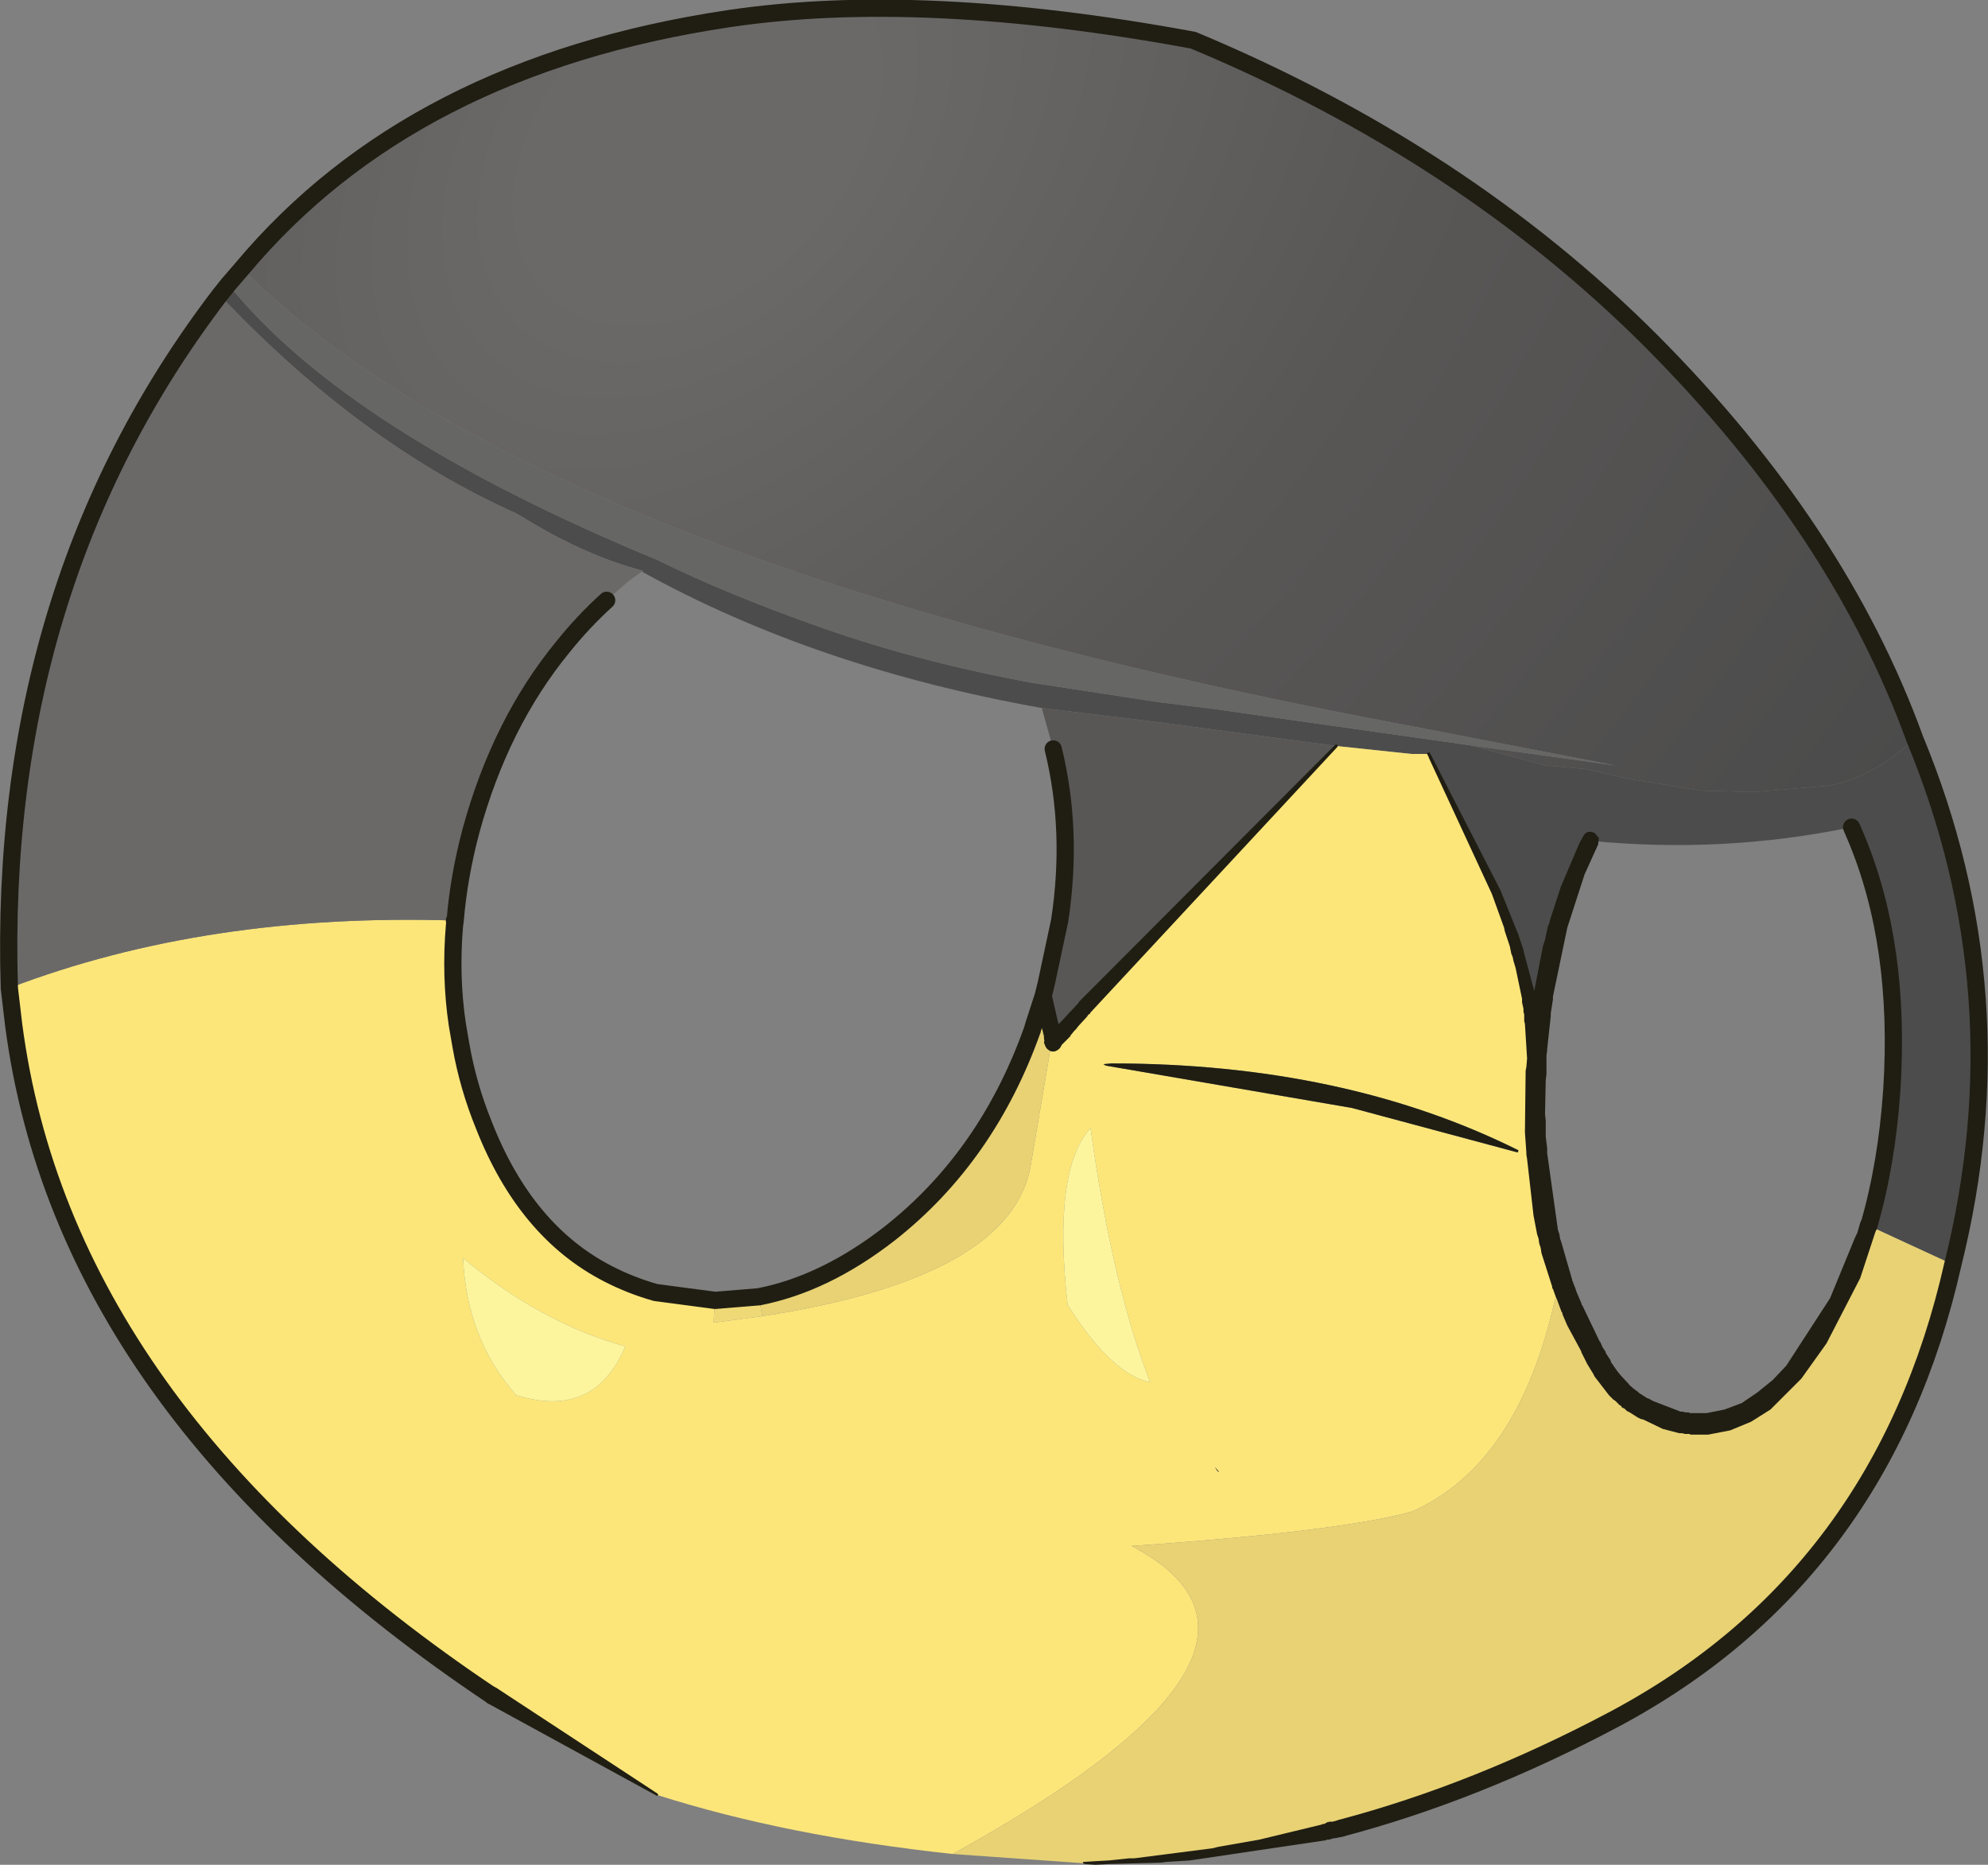 <?xml version="1.0" encoding="UTF-8" standalone="no"?>
<svg xmlns:xlink="http://www.w3.org/1999/xlink" height="129.85px" width="138.45px" xmlns="http://www.w3.org/2000/svg">
  <rect width="100%" height="100%" fill="#808080" stroke="none"/>
  <g transform="matrix(1.0, 0.0, 0.0, 1.0, 3.6, -12.6)">
    <path d="M129.75 64.05 Q126.8 66.75 123.8 67.3 L118.6 67.75 114.85 67.65 109.9 66.85 106.8 66.15 104.0 65.9 98.8 64.5 108.9 65.9 94.35 63.1 Q33.65 51.75 13.25 31.3 25.05 17.2 47.15 13.9 60.55 11.9 79.5 15.4 98.3 23.25 111.4 36.35 124.45 49.45 129.75 64.05" fill="url(#gradient0)" fill-rule="evenodd" stroke="none"/>
    <path d="M98.8 64.5 L104.0 65.9 106.8 66.15 109.9 66.85 114.85 67.65 118.6 67.75 123.8 67.3 Q126.8 66.75 129.75 64.05 137.1 81.8 132.4 100.65 L126.55 97.95 Q127.8 93.65 128.15 88.5 128.8 78.4 125.65 70.9 L125.35 70.2 Q116.4 72.05 107.2 71.15 104.45 76.6 103.65 83.95 L103.5 85.65 103.45 86.15 103.4 87.35 103.15 83.95 Q102.5 77.0 96.0 65.25 L95.9 65.1 94.7 65.1 89.5 64.55 77.55 62.95 68.95 61.9 Q53.2 59.1 41.1 52.4 L41.2 52.35 40.65 52.2 Q36.8 51.1 32.7 48.55 L32.35 48.35 Q21.5 43.5 11.7 33.15 L12.3 32.4 Q20.55 42.65 42.2 51.6 47.05 54.0 53.75 56.35 60.45 58.7 68.3 60.15 L77.15 61.5 80.8 61.95 98.8 64.5" fill="#4c4c4c" fill-rule="evenodd" stroke="none"/>
    <path d="M89.5 64.55 L94.7 65.1 95.9 65.1 96.0 65.25 Q102.5 77.0 103.15 83.95 L103.4 87.35 Q103.3 89.3 103.35 91.15 L103.45 92.65 103.45 92.75 Q103.75 97.8 105.25 102.1 L105.5 102.75 105.9 103.75 104.7 103.05 Q102.15 114.55 94.75 117.85 89.7 119.25 75.2 120.25 88.75 127.35 62.75 141.7 51.15 140.45 42.2 137.6 36.05 134.25 30.7 130.7 0.85 110.75 -2.65 83.95 L-2.95 81.4 Q10.8 76.15 28.05 76.7 L28.1 76.7 28.05 77.05 Q27.75 80.6 28.25 83.95 L28.5 85.4 Q29.0 88.25 30.1 90.95 33.0 98.35 38.75 101.3 40.3 102.1 42.05 102.6 L46.2 103.15 46.1 104.7 49.5 104.25 Q66.95 101.55 68.2 93.65 L69.7 84.8 69.75 85.2 70.55 84.35 70.9 83.95 71.9 82.85 89.5 64.55 M73.8 86.65 L73.25 86.7 73.4 86.8 90.55 89.75 102.1 92.85 102.15 92.7 Q90.0 86.65 73.8 86.65 M28.1 76.7 L28.05 77.05 28.1 76.7 M69.05 81.95 L69.45 83.7 68.4 83.95 69.05 81.95 M72.35 91.15 Q69.7 94.05 70.75 103.45 73.8 108.3 76.5 108.85 73.85 102.05 72.35 91.15 M89.2 140.05 L89.8 139.9 89.75 139.95 89.2 140.05 M39.95 106.35 Q34.1 104.75 28.65 100.2 28.9 105.85 32.35 109.75 37.8 111.45 39.95 106.35 M81.2 115.05 L81.3 115.1 81.0 114.75 81.2 115.05" fill="#fce67a" fill-rule="evenodd" stroke="none"/>
    <path d="M73.8 86.65 Q90.0 86.65 102.15 92.7 L102.1 92.85 90.55 89.75 73.4 86.8 73.25 86.7 73.8 86.65 M81.2 115.05 L81.0 114.75 81.3 115.1 81.2 115.05" fill="#201e13" fill-rule="evenodd" stroke="none"/>
    <path d="M13.25 31.3 Q33.65 51.75 94.35 63.1 L108.9 65.9 98.8 64.5 80.8 61.95 77.15 61.5 68.3 60.15 Q60.45 58.7 53.75 56.35 47.05 54.0 42.2 51.6 20.55 42.65 12.3 32.4 L13.25 31.3" fill="#666664" fill-rule="evenodd" stroke="none"/>
    <path d="M11.7 33.15 Q21.5 43.5 32.35 48.35 L32.7 48.55 Q36.8 51.1 40.65 52.2 L41.2 52.35 41.1 52.4 40.2 53.05 38.65 54.4 Q37.0 55.9 35.6 57.65 31.25 62.95 29.2 70.45 28.35 73.65 28.1 76.7 L28.05 76.7 Q10.8 76.15 -2.95 81.4 -3.8 53.45 11.7 33.15" fill="#6b6968" fill-rule="evenodd" stroke="none"/>
    <path d="M68.95 61.9 L77.55 62.95 89.5 64.55 71.9 82.85 70.9 83.95 70.55 84.35 69.75 85.2 69.7 84.8 69.7 84.65 69.45 83.7 69.05 81.95 69.25 81.15 70.2 76.7 Q71.15 70.45 69.75 64.75 L68.95 61.9" fill="#595756" fill-rule="evenodd" stroke="none"/>
    <path d="M69.45 83.7 L69.7 84.65 69.7 84.8 68.3 84.3 68.4 83.95 69.45 83.7 M49.5 104.25 L46.1 104.7 46.2 103.15 49.25 102.9 49.5 104.25" fill="#efd977" fill-rule="evenodd" stroke="none"/>
    <path d="M126.55 97.95 L132.4 100.65 Q127.5 122.35 108.85 132.3 99.25 137.4 89.8 139.9 L89.2 140.05 88.65 140.2 Q80.35 142.2 71.95 142.35 L62.75 141.7 Q88.75 127.35 75.2 120.25 89.7 119.25 94.75 117.85 102.15 114.55 104.7 103.05 L105.9 103.75 107.2 106.4 Q108.85 109.85 111.15 110.8 112.55 111.6 114.1 111.75 119.2 112.25 123.3 105.4 125.35 102.1 126.55 97.95 M68.3 84.3 L69.7 84.8 68.2 93.65 Q66.95 101.55 49.5 104.25 L49.25 102.9 Q53.85 102.0 58.35 98.5 65.15 93.15 68.3 84.3" fill="#e8d274" fill-rule="evenodd" stroke="none"/>
    <path d="M72.35 91.15 Q73.85 102.05 76.5 108.85 73.8 108.3 70.75 103.45 69.7 94.05 72.35 91.15 M39.95 106.35 Q37.8 111.45 32.35 109.75 28.9 105.85 28.65 100.2 34.1 104.75 39.95 106.35" fill="#fcf59d" fill-rule="evenodd" stroke="none"/>
    <path d="M129.75 64.05 Q124.45 49.45 111.4 36.35 98.3 23.25 79.5 15.4 60.55 11.9 47.15 13.9 25.05 17.2 13.25 31.3 L12.3 32.4 11.7 33.15 Q-3.8 53.45 -2.95 81.4 L-2.65 83.95 Q0.85 110.75 30.7 130.7 M125.35 70.2 L125.65 70.9 Q128.8 78.4 128.15 88.5 127.8 93.65 126.55 97.95 M132.4 100.65 Q137.1 81.8 129.75 64.05 M28.1 76.7 Q28.35 73.65 29.2 70.45 31.25 62.95 35.6 57.65 37.0 55.9 38.65 54.4 M46.2 103.15 L42.05 102.6 Q40.3 102.1 38.75 101.3 33.0 98.35 30.1 90.95 29.0 88.25 28.5 85.4 L28.25 83.95 Q27.75 80.6 28.05 77.05 L28.1 76.7 28.05 76.7 M107.2 106.4 Q108.9 109.45 111.15 110.8 M69.75 64.75 Q71.15 70.45 70.2 76.7 L69.25 81.15 69.05 81.95 69.45 83.7 69.7 84.65 69.7 84.8 69.75 85.2 M68.4 83.95 L68.3 84.3 Q65.15 93.15 58.35 98.5 53.85 102.0 49.25 102.9 L46.2 103.15 M69.05 81.95 L68.4 83.95 M89.8 139.9 Q99.25 137.4 108.85 132.3 127.5 122.35 132.4 100.65" fill="none" stroke="#201e13" stroke-linecap="round" stroke-linejoin="round" stroke-width="1.2"/>
    <path d="M71.95 142.4 L71.85 142.35 Q71.75 142.25 71.9 142.25 L72.7 142.2 73.6 142.15 75.05 142.0 75.4 142.0 80.85 141.3 81.25 141.2 84.1 140.7 88.45 139.65 88.5 139.6 88.5 139.65 88.55 139.6 88.65 139.6 88.8 139.5 89.0 139.45 89.2 139.45 89.6 139.35 89.65 139.35 Q90.25 139.25 90.35 139.85 90.45 140.4 89.85 140.5 L89.4 140.6 89.3 140.6 88.95 140.7 88.8 140.7 88.75 140.75 88.7 140.75 79.25 142.15 77.65 142.25 77.25 142.3 73.6 142.4 72.7 142.45 71.95 142.4 M30.35 131.2 L30.3 131.15 Q29.9 130.8 30.15 130.3 30.5 129.85 31.0 130.15 L42.2 137.5 42.25 137.6 42.15 137.65 30.35 131.2 M70.15 85.55 L70.15 85.6 Q69.75 86.05 69.3 85.6 L69.1 85.2 69.3 84.8 70.1 83.9 70.05 84.0 71.5 82.45 71.55 82.35 89.4 64.45 89.55 64.45 89.55 64.6 72.35 83.1 72.3 83.2 72.2 83.25 72.1 83.4 71.5 84.05 71.35 84.25 71.2 84.4 71.0 84.65 70.95 84.7 70.95 84.75 70.15 85.55 M95.8 65.15 L95.8 65.0 95.95 65.0 96.0 65.05 96.05 65.15 96.05 65.2 96.1 65.2 96.1 65.25 100.9 74.6 102.15 77.7 102.5 78.75 102.55 79.0 103.25 81.6 103.85 78.5 104.0 78.05 104.2 77.1 104.3 76.9 104.35 76.65 105.1 74.35 106.4 71.3 106.65 70.85 Q106.9 70.35 107.45 70.6 L107.75 70.95 107.7 71.4 106.75 73.5 105.55 77.2 104.55 82.0 104.55 82.2 104.4 83.15 104.4 83.35 104.15 85.65 104.15 85.75 104.1 86.1 104.1 87.4 104.05 87.8 104.0 90.2 104.05 90.6 104.05 91.75 104.15 92.55 104.15 92.9 104.9 98.25 105.0 98.55 105.05 98.85 105.15 99.15 105.9 101.75 105.9 101.8 105.95 101.85 105.95 101.9 106.15 102.4 106.15 102.45 106.55 103.4 106.55 103.45 106.6 103.5 107.8 106.0 107.85 106.05 108.0 106.4 108.2 106.7 108.25 106.85 108.55 107.3 108.6 107.45 108.65 107.55 108.7 107.6 109.1 108.2 109.8 108.95 109.9 109.1 110.05 109.2 110.15 109.3 110.25 109.35 110.3 109.4 110.45 109.5 110.55 109.6 111.1 109.95 111.25 110.0 111.4 110.1 111.45 110.1 111.5 110.15 113.45 110.9 113.6 110.9 113.8 110.95 114.0 110.95 114.1 111.0 115.25 111.0 116.5 110.75 117.7 110.3 118.8 109.55 119.85 108.7 120.8 107.7 123.85 103.0 125.6 98.75 125.75 98.45 125.95 97.75 Q126.15 97.2 126.7 97.35 127.3 97.55 127.1 98.1 L125.95 101.6 123.6 106.15 121.85 108.6 119.7 110.75 118.35 111.6 116.9 112.2 115.35 112.5 114.15 112.5 114.05 112.45 113.75 112.45 113.55 112.4 113.35 112.4 112.2 112.1 110.85 111.45 110.75 111.4 110.85 111.45 110.65 111.4 110.45 111.3 109.9 110.95 109.7 110.85 109.55 110.7 109.35 110.6 109.3 110.5 109.2 110.45 108.9 110.15 108.75 110.05 108.45 109.75 107.45 108.45 107.35 108.25 106.95 107.6 106.5 106.7 106.55 106.75 105.55 104.9 105.25 104.2 105.2 104.05 105.2 104.0 105.15 103.95 104.8 103.0 104.8 103.05 104.55 102.35 104.5 102.3 104.5 102.2 103.75 99.85 103.7 99.5 103.6 99.2 103.55 98.85 103.45 98.55 103.2 97.25 102.75 93.3 102.7 93.0 102.7 92.85 102.6 91.45 102.65 87.15 102.7 86.9 102.75 86.3 102.6 83.9 102.55 83.7 102.55 83.25 102.5 83.05 102.5 82.85 102.4 82.4 102.4 82.15 101.95 80.0 101.8 79.5 101.75 79.25 101.65 79.0 101.55 78.5 101.2 77.45 101.15 77.2 100.3 74.85 95.9 65.35 95.9 65.3 95.85 65.25 95.85 65.2 95.8 65.15" fill="#201e13" fill-rule="evenodd" stroke="none"/>
  </g>
  <defs>
    <radialGradient cx="0" cy="0" gradientTransform="matrix(0.093, 0.088, -0.128, 0.135, 45.0, 22.2)" gradientUnits="userSpaceOnUse" id="gradient0" r="819.2" spreadMethod="reflect">
      <stop offset="0.09" stop-color="#6b6968"/>
      <stop offset="0.431" stop-color="#595756"/>
      <stop offset="1.0" stop-color="#484848"/>
    </radialGradient>
  </defs>
</svg>
